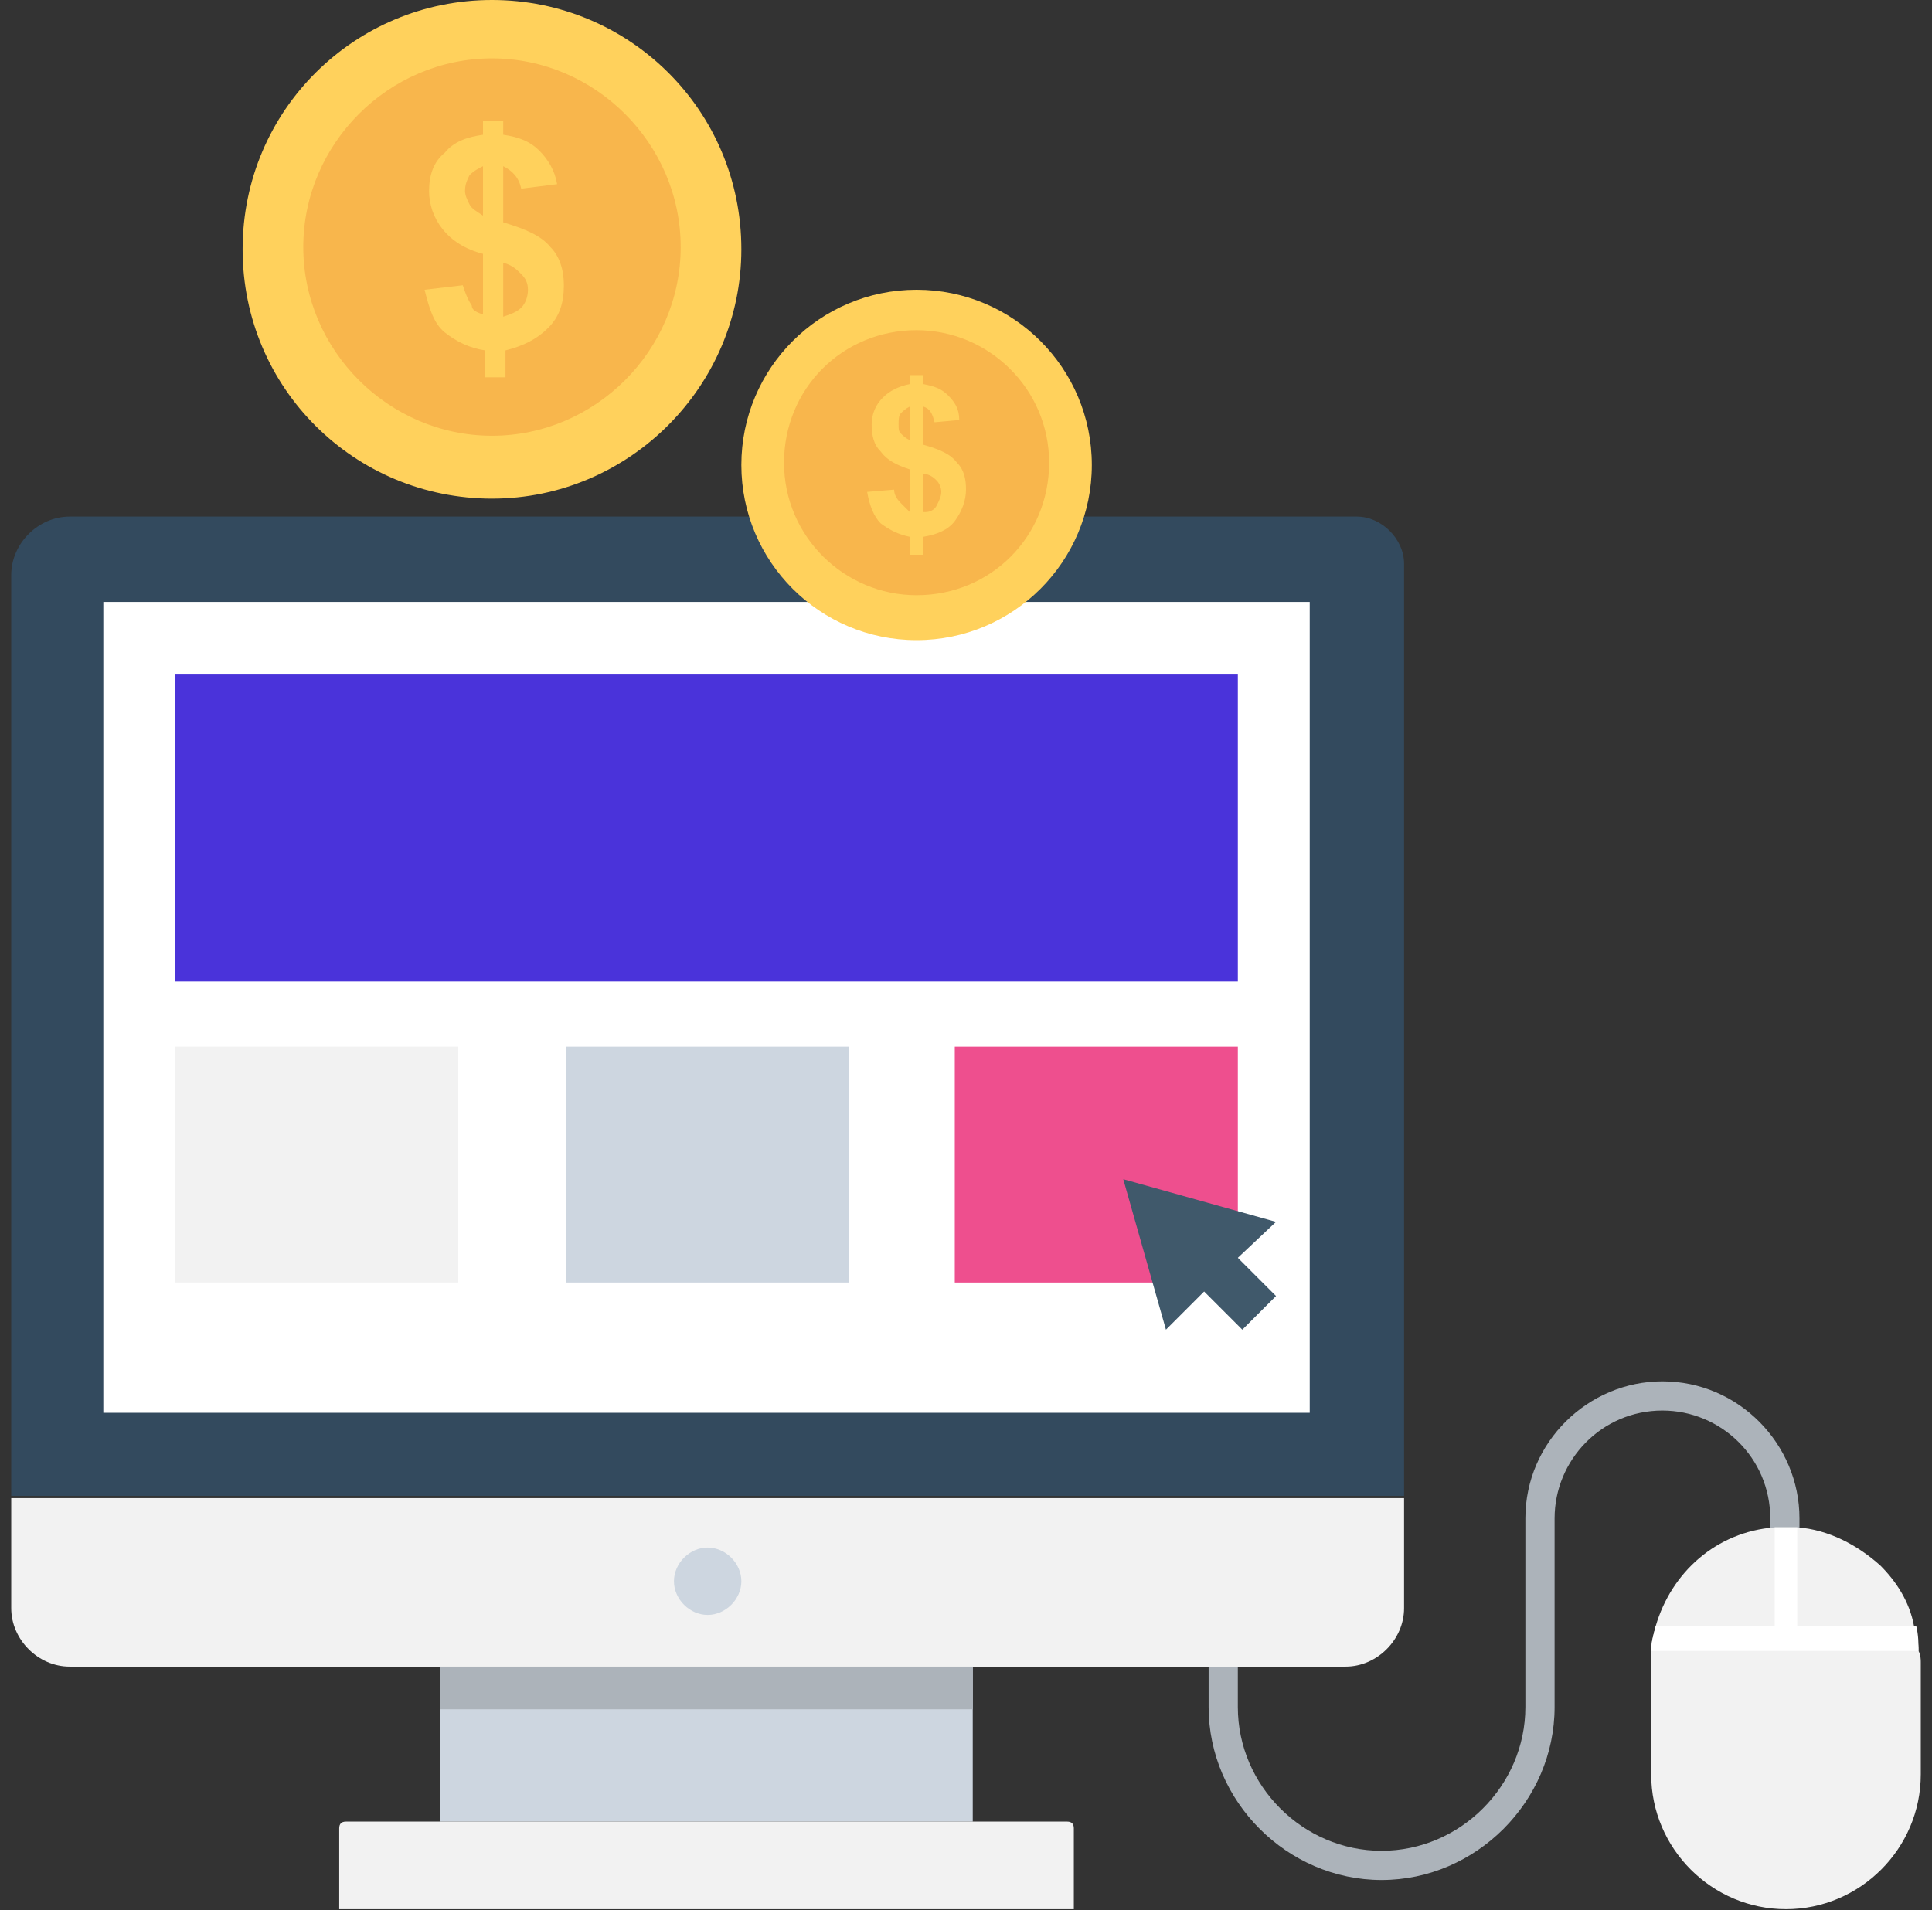 <?xml version="1.0" encoding="UTF-8"?>
<svg width="90px" height="89px" viewBox="0 0 90 89" version="1.1" xmlns="http://www.w3.org/2000/svg" xmlns:xlink="http://www.w3.org/1999/xlink">
    <rect x="0" y="0" width="90" height="89" fill="#333333" stroke="none"/>
    <!-- Generator: Sketch 48.2 (47327) - http://www.bohemiancoding.com/sketch -->
    <title>platform1-1</title>
    <desc>Created with Sketch.</desc>
    <defs></defs>
    <g id="Page-1" stroke="none" stroke-width="1" fill="none" fill-rule="evenodd">
        <g id="platform1-1" fill-rule="nonzero">
            <path d="M64.36,87.593 C59.965,87.593 56.302,83.93 56.302,79.535 L56.302,77.651 L57.663,77.651 L57.663,79.535 C57.663,83.198 60.698,86.233 64.36,86.233 C68.023,86.233 71.058,83.198 71.058,79.535 L71.058,70.744 C71.058,67.186 73.988,64.36 77.442,64.36 C81,64.36 83.826,67.291 83.826,70.744 L83.826,72.523 L82.465,72.523 L82.465,70.744 C82.465,67.919 80.163,65.721 77.442,65.721 C74.616,65.721 72.419,68.023 72.419,70.744 L72.419,79.535 C72.419,83.93 68.756,87.593 64.36,87.593 Z" id="Shape" fill="#ACB3BA"></path>
            <path d="M63.209,24.07 L3.244,24.07 C1.779,24.07 0.523,25.326 0.523,26.791 L0.523,69.698 L65.407,69.698 L65.407,26.267 C65.407,25.116 64.36,24.07 63.209,24.07 Z" id="Shape" fill="#334A5E"></path>
            <path d="M0.523,69.802 L0.523,74.93 C0.523,76.395 1.779,77.651 3.244,77.651 L62.686,77.651 C64.151,77.651 65.407,76.395 65.407,74.93 L65.407,69.802 L0.523,69.802 Z" id="Shape" fill="#F2F2F2"></path>
            <path d="M34.535,73.674 C34.535,74.512 33.802,75.244 32.965,75.244 C32.128,75.244 31.395,74.512 31.395,73.674 C31.395,72.837 32.128,72.105 32.965,72.105 C33.802,72.105 34.535,72.837 34.535,73.674 Z" id="Shape" fill="#CDD6E0"></path>
            <rect id="Rectangle-path" fill="#CDD6E0" x="20.512" y="77.651" width="24.802" height="7.221"></rect>
            <path d="M50.023,88.953 L15.802,88.953 L15.802,85.186 C15.802,84.977 15.907,84.872 16.116,84.872 L49.709,84.872 C49.919,84.872 50.023,84.977 50.023,85.186 L50.023,88.953 Z" id="Shape" fill="#F2F2F2"></path>
            <rect id="Rectangle-path" fill="#ACB3BA" x="20.512" y="77.651" width="24.802" height="1.988"></rect>
            <rect id="Rectangle-path" fill="#FFFFFF" x="4.814" y="28.047" width="56.198" height="37.779"></rect>
            <rect id="Rectangle-path" fill="#4A33DA" x="8.163" y="31.395" width="49.5" height="14.337"></rect>
            <rect id="Rectangle-path" fill="#F2F2F2" x="8.163" y="48.767" width="13.186" height="10.988"></rect>
            <rect id="Rectangle-path" fill="#CDD6E0" x="26.372" y="48.767" width="13.186" height="10.988"></rect>
            <rect id="Rectangle-path" fill="#EE4F8E" x="44.477" y="48.767" width="13.186" height="10.988"></rect>
            <polygon id="Shape" fill="#40596B" points="52.326 54.942 54.314 61.953 56.093 60.174 57.872 61.953 59.442 60.384 57.663 58.605 59.442 56.93"></polygon>
            <path d="M89.477,77.442 L89.477,82.674 C89.477,86.128 86.651,88.953 83.198,88.953 C79.744,88.953 76.919,86.128 76.919,82.674 L76.919,77.442 C76.919,77.233 76.919,77.128 76.919,76.919 C76.919,76.5 77.023,76.186 77.128,75.767 C77.86,73.256 79.953,71.372 82.674,71.163 C82.884,71.163 83.093,71.163 83.198,71.163 C83.407,71.163 83.616,71.163 83.721,71.163 C85.186,71.267 86.547,72 87.593,72.942 C88.326,73.674 88.953,74.616 89.163,75.767 C89.267,76.186 89.372,76.5 89.372,76.919 C89.477,77.128 89.477,77.337 89.477,77.442 Z" id="Shape" fill="#F2F2F2"></path>
            <path d="M89.267,75.767 L83.721,75.767 L83.721,71.163 C83.512,71.163 83.302,71.163 83.198,71.163 C82.988,71.163 82.779,71.163 82.674,71.163 L82.674,75.767 L77.128,75.767 C77.023,76.186 76.919,76.5 76.919,76.919 L89.372,76.919 C89.372,76.605 89.372,76.186 89.267,75.767 Z" id="Shape" fill="#FFFFFF"></path>
            <circle id="Oval" fill="#FFD15C" cx="42.698" cy="21.663" r="8.163"></circle>
            <path d="M42.698,27.733 C39.349,27.733 36.523,25.012 36.523,21.558 C36.523,18.105 39.244,15.384 42.698,15.384 C46.047,15.384 48.872,18.105 48.872,21.558 C48.872,25.012 46.151,27.733 42.698,27.733 Z" id="Shape" fill="#F8B64C"></path>
            <path d="M42.384,23.86 L42.384,21.872 C41.756,21.663 41.337,21.453 41.023,21.035 C40.709,20.721 40.605,20.302 40.605,19.779 C40.605,19.256 40.814,18.837 41.128,18.523 C41.442,18.209 41.86,18 42.384,17.895 L42.384,17.477 L43.012,17.477 L43.012,17.895 C43.535,18 43.849,18.105 44.163,18.419 C44.477,18.733 44.686,19.047 44.686,19.57 L43.535,19.674 C43.43,19.256 43.326,19.047 43.012,18.942 L43.012,20.721 C43.744,20.93 44.267,21.14 44.581,21.558 C44.895,21.872 45,22.291 45,22.814 C45,23.337 44.791,23.86 44.477,24.279 C44.163,24.698 43.64,24.907 43.012,25.012 L43.012,25.849 L42.384,25.849 L42.384,25.012 C41.86,24.907 41.442,24.698 41.023,24.384 C40.709,24.07 40.5,23.547 40.395,22.919 L41.651,22.814 C41.651,23.023 41.756,23.233 41.965,23.442 C42.174,23.651 42.279,23.756 42.384,23.86 Z M42.384,18.942 C42.174,19.047 42.07,19.151 41.965,19.256 C41.86,19.36 41.86,19.57 41.86,19.779 C41.86,19.988 41.86,20.093 41.965,20.198 C42.07,20.302 42.174,20.407 42.384,20.512 L42.384,18.942 Z M43.116,23.86 C43.326,23.86 43.535,23.756 43.64,23.547 C43.744,23.337 43.849,23.128 43.849,22.919 C43.849,22.709 43.744,22.5 43.64,22.395 C43.535,22.291 43.326,22.081 43.012,22.081 L43.012,23.86 L43.116,23.86 Z" id="Shape" fill="#FFD15C"></path>
            <path d="M34.535,11.616 C34.535,18 29.302,23.233 22.919,23.233 C16.535,23.233 11.302,18.105 11.302,11.616 C11.302,5.128 16.535,0 22.919,0 C29.302,0 34.535,5.128 34.535,11.616 Z" id="Shape" fill="#FFD15C"></path>
            <path d="M22.919,20.302 C18.105,20.302 14.128,16.326 14.128,11.512 C14.128,6.698 18.105,2.721 22.919,2.721 C27.733,2.721 31.709,6.698 31.709,11.512 C31.709,16.326 27.733,20.302 22.919,20.302 Z" id="Shape" fill="#F8B64C"></path>
            <path d="M22.5,14.651 L22.5,11.826 C21.663,11.616 21.035,11.198 20.616,10.674 C20.198,10.151 19.988,9.523 19.988,8.895 C19.988,8.163 20.198,7.535 20.721,7.116 C21.14,6.593 21.767,6.384 22.5,6.279 L22.5,5.651 L23.442,5.651 L23.442,6.279 C24.174,6.384 24.698,6.593 25.116,7.012 C25.535,7.43 25.849,7.953 25.953,8.581 L24.279,8.791 C24.174,8.267 23.86,7.953 23.442,7.744 L23.442,10.36 C24.488,10.674 25.221,10.988 25.64,11.512 C26.058,11.93 26.267,12.558 26.267,13.291 C26.267,14.128 26.058,14.756 25.535,15.279 C25.012,15.802 24.384,16.116 23.547,16.326 L23.547,17.581 L22.605,17.581 L22.605,16.326 C21.872,16.221 21.244,15.907 20.721,15.488 C20.198,15.07 19.988,14.337 19.779,13.5 L21.558,13.291 C21.663,13.605 21.767,13.919 21.977,14.233 C21.977,14.442 22.186,14.547 22.5,14.651 Z M22.5,7.744 C22.291,7.849 22.081,7.953 21.872,8.163 C21.767,8.372 21.663,8.581 21.663,8.895 C21.663,9.105 21.767,9.314 21.872,9.523 C21.977,9.733 22.186,9.837 22.5,10.047 L22.5,7.744 Z M23.442,14.756 C23.756,14.651 24.07,14.547 24.279,14.337 C24.488,14.128 24.593,13.814 24.593,13.5 C24.593,13.186 24.488,12.977 24.279,12.767 C24.07,12.558 23.86,12.349 23.442,12.244 L23.442,14.756 Z" id="Shape" fill="#FFD15C"></path>
        </g>
    </g>
</svg>